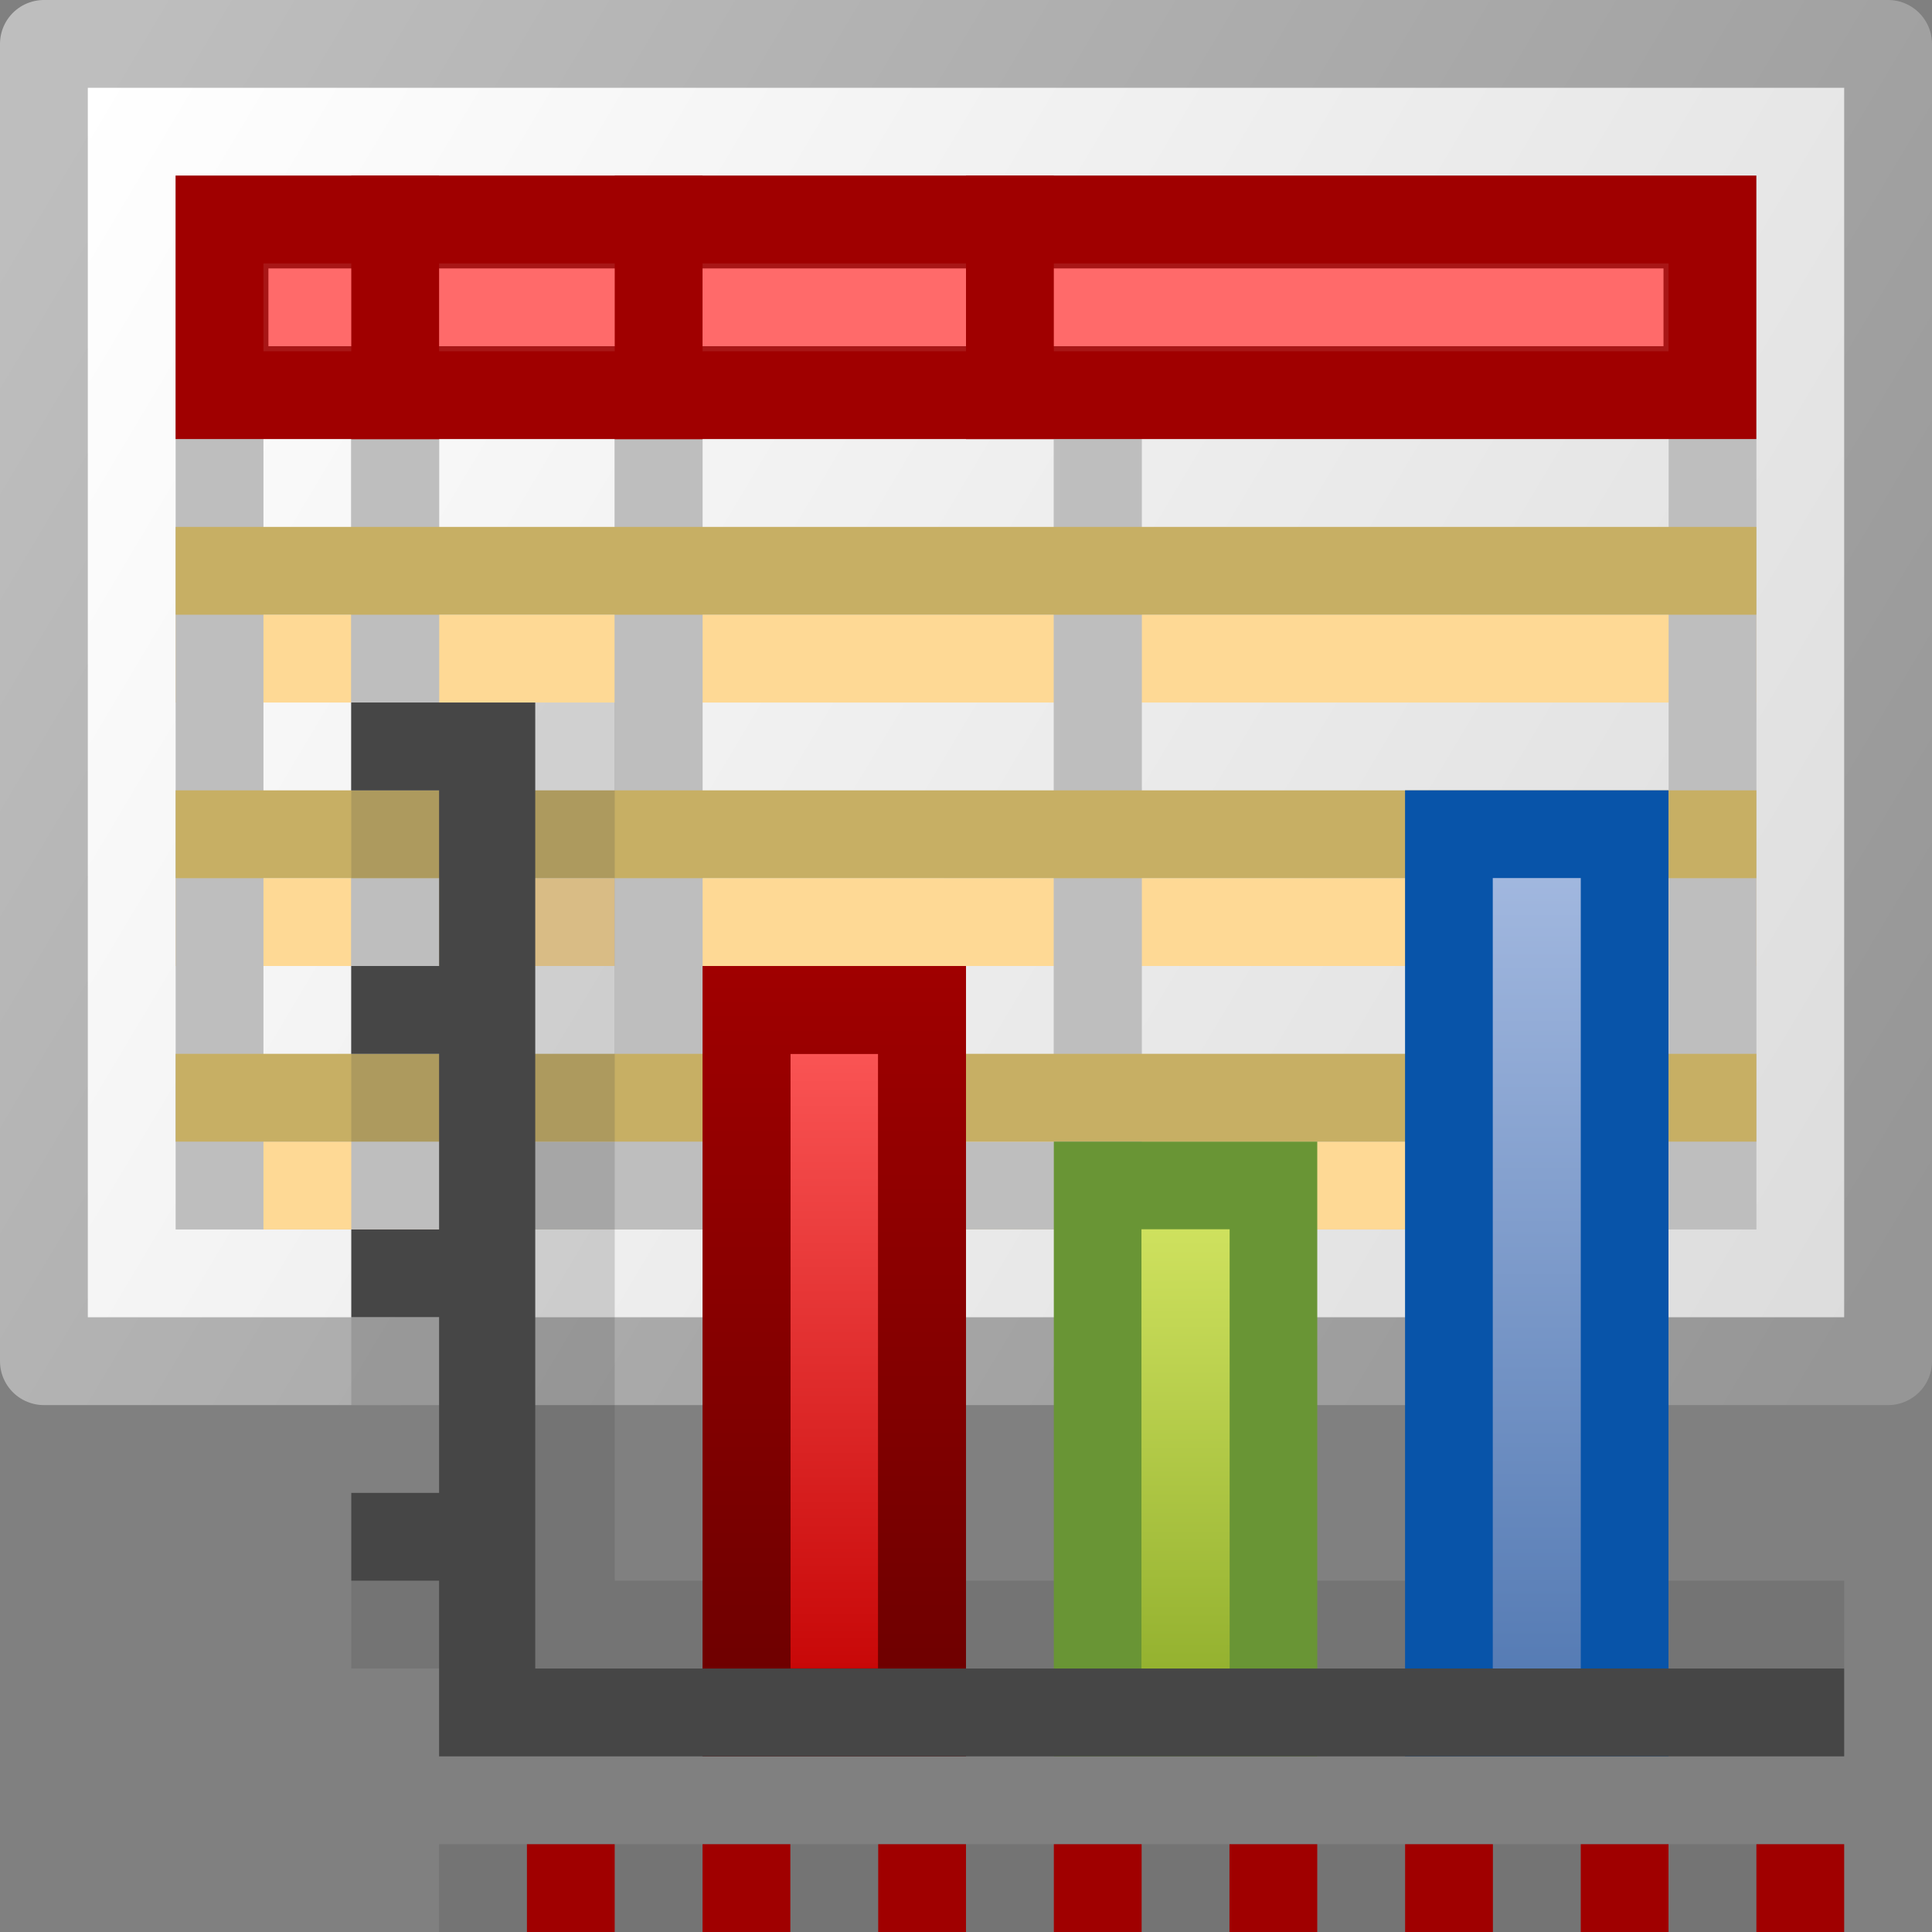 <?xml version="1.0" encoding="UTF-8" standalone="no"?>
<!-- Created with Inkscape (http://www.inkscape.org/) -->

<svg
   xmlns:svg="http://www.w3.org/2000/svg"
   xmlns="http://www.w3.org/2000/svg"
   xmlns:xlink="http://www.w3.org/1999/xlink"
   version="1.0"
   width="22"
   height="22"
   id="svg11300">
  <rect width="100%" height="100%" fill="#808080" stroke="none"/>
  <defs
     id="defs3">
    <linearGradient
       id="linearGradient6482">
      <stop
         id="stop6484"
         style="stop-color:#a00000;stop-opacity:1"
         offset="0" />
      <stop
         id="stop6486"
         style="stop-color:#690000;stop-opacity:1"
         offset="1" />
    </linearGradient>
    <linearGradient
       id="linearGradient7962">
      <stop
         id="stop7964"
         style="stop-color:white;stop-opacity:1"
         offset="0" />
      <stop
         id="stop7966"
         style="stop-color:white;stop-opacity:0"
         offset="1" />
    </linearGradient>
    <linearGradient
       id="linearGradient6288">
      <stop
         id="stop6290"
         style="stop-color:#969696;stop-opacity:1"
         offset="0" />
      <stop
         id="stop6292"
         style="stop-color:#bebebe;stop-opacity:1"
         offset="1" />
    </linearGradient>
    <linearGradient
       id="linearGradient6280">
      <stop
         id="stop6282"
         style="stop-color:white;stop-opacity:1"
         offset="0" />
      <stop
         id="stop6284"
         style="stop-color:#dcdcdc;stop-opacity:1"
         offset="1" />
    </linearGradient>
    <linearGradient
       id="linearGradient4103">
      <stop
         id="stop4105"
         style="stop-color:#ff5c5c;stop-opacity:1"
         offset="0" />
      <stop
         id="stop4107"
         style="stop-color:#c30000;stop-opacity:1"
         offset="1" />
    </linearGradient>
    <linearGradient
       id="linearGradient2264">
      <stop
         id="stop2266"
         style="stop-color:#d7e865;stop-opacity:1"
         offset="0" />
      <stop
         id="stop2268"
         style="stop-color:#8cab29;stop-opacity:1"
         offset="1" />
    </linearGradient>
    <linearGradient
       id="linearGradient4103-772-865-112-606">
      <stop
         id="stop139214"
         style="stop-color:#a7bce2;stop-opacity:1"
         offset="0" />
      <stop
         id="stop139216"
         style="stop-color:#5077b1;stop-opacity:1"
         offset="1" />
    </linearGradient>
    <linearGradient
       x1="29"
       y1="7.938"
       x2="29"
       y2="40.938"
       id="linearGradient5572"
       xlink:href="#linearGradient7962"
       gradientUnits="userSpaceOnUse"
       gradientTransform="matrix(0.471,0,0,1,-2.647,-9)" />
    <linearGradient
       x1="9.414"
       y1="9.414"
       x2="48.851"
       y2="34.939"
       id="linearGradient5584"
       xlink:href="#linearGradient6280"
       gradientUnits="userSpaceOnUse"
       gradientTransform="matrix(0.512,0,0,0.556,-3.853,-4.222)" />
    <linearGradient
       x1="48.851"
       y1="34.939"
       x2="9.414"
       y2="9.414"
       id="linearGradient5586"
       xlink:href="#linearGradient6288"
       gradientUnits="userSpaceOnUse"
       gradientTransform="matrix(0.512,0,0,0.556,-3.853,-4.222)" />
    <linearGradient
       x1="45"
       y1="25"
       x2="45"
       y2="48"
       id="linearGradient6382"
       xlink:href="#linearGradient4103-772-865-112-606"
       gradientUnits="userSpaceOnUse"
       gradientTransform="matrix(0.401,0,0,0.455,-0.539,-2.099)" />
    <linearGradient
       x1="37"
       y1="35"
       x2="37"
       y2="48"
       id="linearGradient6385"
       xlink:href="#linearGradient2264"
       gradientUnits="userSpaceOnUse"
       gradientTransform="matrix(0.399,0,0,0.499,-1.25,-4.219)" />
    <linearGradient
       x1="29"
       y1="30"
       x2="29"
       y2="48"
       id="linearGradient6388"
       xlink:href="#linearGradient4103"
       gradientUnits="userSpaceOnUse"
       gradientTransform="matrix(0.399,0,0,0.47,-2.077,-2.843)" />
    <linearGradient
       x1="103"
       y1="40"
       x2="103"
       y2="49"
       id="linearGradient6390"
       xlink:href="#linearGradient6482"
       gradientUnits="userSpaceOnUse"
       gradientTransform="translate(-95,-29)" />
  </defs>
  <g
     id="g6393">
    <rect
       width="21"
       height="15"
       x="0.5"
       y="0.5"
       id="rect6776"
       style="fill:url(#linearGradient5584);fill-opacity:1;fill-rule:evenodd;stroke:url(#linearGradient5586);stroke-width:1;stroke-linecap:round;stroke-linejoin:round;stroke-miterlimit:4;stroke-opacity:1;stroke-dasharray:none;stroke-dashoffset:0" />
    <path
       d="m 2,7 0,1 18,0 0,-1 L 2,7 z"
       id="path6942"
       style="fill:#fed995;fill-opacity:1;fill-rule:evenodd;stroke:none;display:inline;enable-background:new" />
    <path
       d="m 2,10 0,1 18,0 0,-1 L 2,10 z"
       id="path6944"
       style="fill:#fed995;fill-opacity:1;fill-rule:evenodd;stroke:none;display:inline;enable-background:new" />
    <rect
       width="7"
       height="11"
       x="12.501"
       y="2.5"
       id="rect6778"
       style="fill:none;stroke:#bebebe;stroke-width:1;stroke-linecap:round;stroke-linejoin:miter;stroke-miterlimit:4;stroke-opacity:1;stroke-dasharray:none;stroke-dashoffset:0;display:inline;enable-background:new" />
    <rect
       width="2"
       height="11"
       x="2.5"
       y="2.5"
       id="rect6782"
       style="fill:none;stroke:#bebebe;stroke-width:1;stroke-linecap:round;stroke-linejoin:miter;stroke-miterlimit:4;stroke-opacity:1;stroke-dasharray:none;stroke-dashoffset:0" />
    <path
       d="m 3,13 0,1 16,0 0,-1 -16,0 z"
       id="path5590"
       style="fill:#fed995;fill-opacity:1;fill-rule:evenodd;stroke:none;display:inline;enable-background:new" />
    <rect
       width="3"
       height="11"
       x="4.5"
       y="2.5"
       id="rect6786"
       style="fill:none;stroke:#bebebe;stroke-width:1;stroke-linecap:round;stroke-linejoin:miter;stroke-miterlimit:4;stroke-opacity:1;stroke-dasharray:none;stroke-dashoffset:0;display:inline;enable-background:new" />
    <rect
       width="5"
       height="11"
       x="7.5"
       y="2.5"
       id="rect6931"
       style="fill:none;stroke:#bebebe;stroke-width:1;stroke-linecap:round;stroke-linejoin:miter;stroke-miterlimit:4;stroke-opacity:1;stroke-dasharray:none;stroke-dashoffset:0;display:inline;enable-background:new" />
    <path
       d="m 2,9 0,1 18,0 0,-1 L 2,9 z"
       id="rect6933"
       style="fill:#c7af64;fill-opacity:1;fill-rule:evenodd;stroke:none;display:inline;enable-background:new" />
    <path
       d="m 2,6 0,1 18,0 0,-1 L 2,6 z"
       id="path6940"
       style="fill:#c7af64;fill-opacity:1;fill-rule:evenodd;stroke:none;display:inline;enable-background:new" />
    <rect
       width="16.943"
       height="1.943"
       x="2.528"
       y="2.528"
       id="rect6790"
       style="fill:#ff5c5c;fill-opacity:1;fill-rule:evenodd;stroke:#a00000;stroke-width:1.057;stroke-linecap:round;stroke-linejoin:miter;stroke-miterlimit:4;stroke-opacity:1;stroke-dasharray:none;stroke-dashoffset:0" />
    <path
       d="m 3,3 0,1 L 19,4 19,3 3,3 z"
       id="path6794"
       style="opacity:0.1;fill:url(#linearGradient5572);fill-opacity:1;fill-rule:evenodd;stroke:none" />
    <rect
       width="1"
       height="3.001"
       x="4"
       y="2"
       id="rect6796"
       style="fill:#a00000;fill-opacity:1;fill-rule:evenodd;stroke:none" />
    <rect
       width="1"
       height="3.001"
       x="-8"
       y="2"
       transform="scale(-1,1)"
       id="rect6798"
       style="fill:#a00000;fill-opacity:1;fill-rule:evenodd;stroke:none;display:inline;enable-background:new" />
    <rect
       width="1"
       height="3"
       x="11"
       y="2"
       id="rect6800"
       style="fill:#a00000;fill-opacity:1;fill-rule:evenodd;stroke:none;display:inline;enable-background:new" />
    <path
       d="m 2,12 0,1 18,0 0,-1 L 2,12 z"
       id="path5588"
       style="fill:#c7af64;fill-opacity:1;fill-rule:evenodd;stroke:none;display:inline;enable-background:new" />
    <path
       d="m 4,8 0,2 2,0 0,2 -2,0 0,1 2,0 0,2 -2,0 0,1 2,0 0,2 -2,0 0,1 17,0 0,-1 L 7,18 7,8 4,8 z"
       id="path6946"
       style="opacity:0.2;fill:#464646;fill-opacity:1;fill-rule:evenodd;stroke:none;display:inline;enable-background:new" />
    <rect
       width="1.998"
       height="7.998"
       x="8.501"
       y="11.501"
       id="rect6824"
       style="fill:url(#linearGradient6388);fill-opacity:1;fill-rule:evenodd;stroke:url(#linearGradient6390);stroke-width:1.002;stroke-linecap:round;stroke-linejoin:miter;stroke-miterlimit:4;stroke-opacity:1;stroke-dasharray:none;stroke-dashoffset:0" />
    <rect
       width="2.002"
       height="6.002"
       x="12.499"
       y="13.499"
       id="rect6826"
       style="fill:url(#linearGradient6385);fill-opacity:1;fill-rule:evenodd;stroke:#699535;stroke-width:0.998;stroke-linecap:round;stroke-linejoin:miter;stroke-miterlimit:4;stroke-opacity:1;stroke-dasharray:none;stroke-dashoffset:0;display:inline;enable-background:new" />
    <rect
       width="2.001"
       height="10.001"
       x="16.499"
       y="9.499"
       id="rect6828"
       style="fill:url(#linearGradient6382);fill-opacity:1;fill-rule:evenodd;stroke:#0854a9;stroke-width:0.999;stroke-linecap:round;stroke-linejoin:miter;stroke-miterlimit:4;stroke-opacity:1;stroke-dasharray:none;stroke-dashoffset:0;display:inline;enable-background:new" />
    <path
       d="m 4,8 0,1 1,0 0,2 -1,0 0,1 1,0 0,2 -1,0 0,1 1,0 0,2 -1,0 0,1 1,0 0,2 1.095,0 L 21,20 21,19 6.095,19 6.095,8 4,8 z"
       id="path6830"
       style="fill:#464646;fill-opacity:1;fill-rule:evenodd;stroke:none" />
    <path
       d="m 5,21 0,1 1,0 0,-1 -1,0 z m 2,0 0,1 1,0 0,-1 -1,0 z m 2,0 0,1 1,0 0,-1 -1,0 z m 2,0 0,1 1,0 0,-1 -1,0 z m 2,0 0,1 1,0 0,-1 -1,0 z m 2,0 0,1 1,0 0,-1 -1,0 z m 2,0 0,1 1,0 0,-1 -1,0 z m 2,0 0,1 1,0 0,-1 -1,0 z"
       id="path6913"
       style="opacity:0.2;fill:#464646;fill-opacity:1;fill-rule:evenodd;stroke:none;display:inline;enable-background:new" />
    <path
       d="m 6,21 0,1 1,0 0,-1 -1,0 z m 2,0 0,1 1,0 0,-1 -1,0 z m 2,0 0,1 1,0 0,-1 -1,0 z m 2,0 0,1 1,0 0,-1 -1,0 z m 2,0 0,1 1,0 0,-1 -1,0 z m 2,0 0,1 1,0 0,-1 -1,0 z m 2,0 0,1 1,0 0,-1 -1,0 z m 2,0 0,1 1,0 0,-1 -1,0 z"
       id="path6915"
       style="fill:#a00000;fill-opacity:1;fill-rule:evenodd;stroke:none;display:inline;enable-background:new" />
  </g>
</svg>
